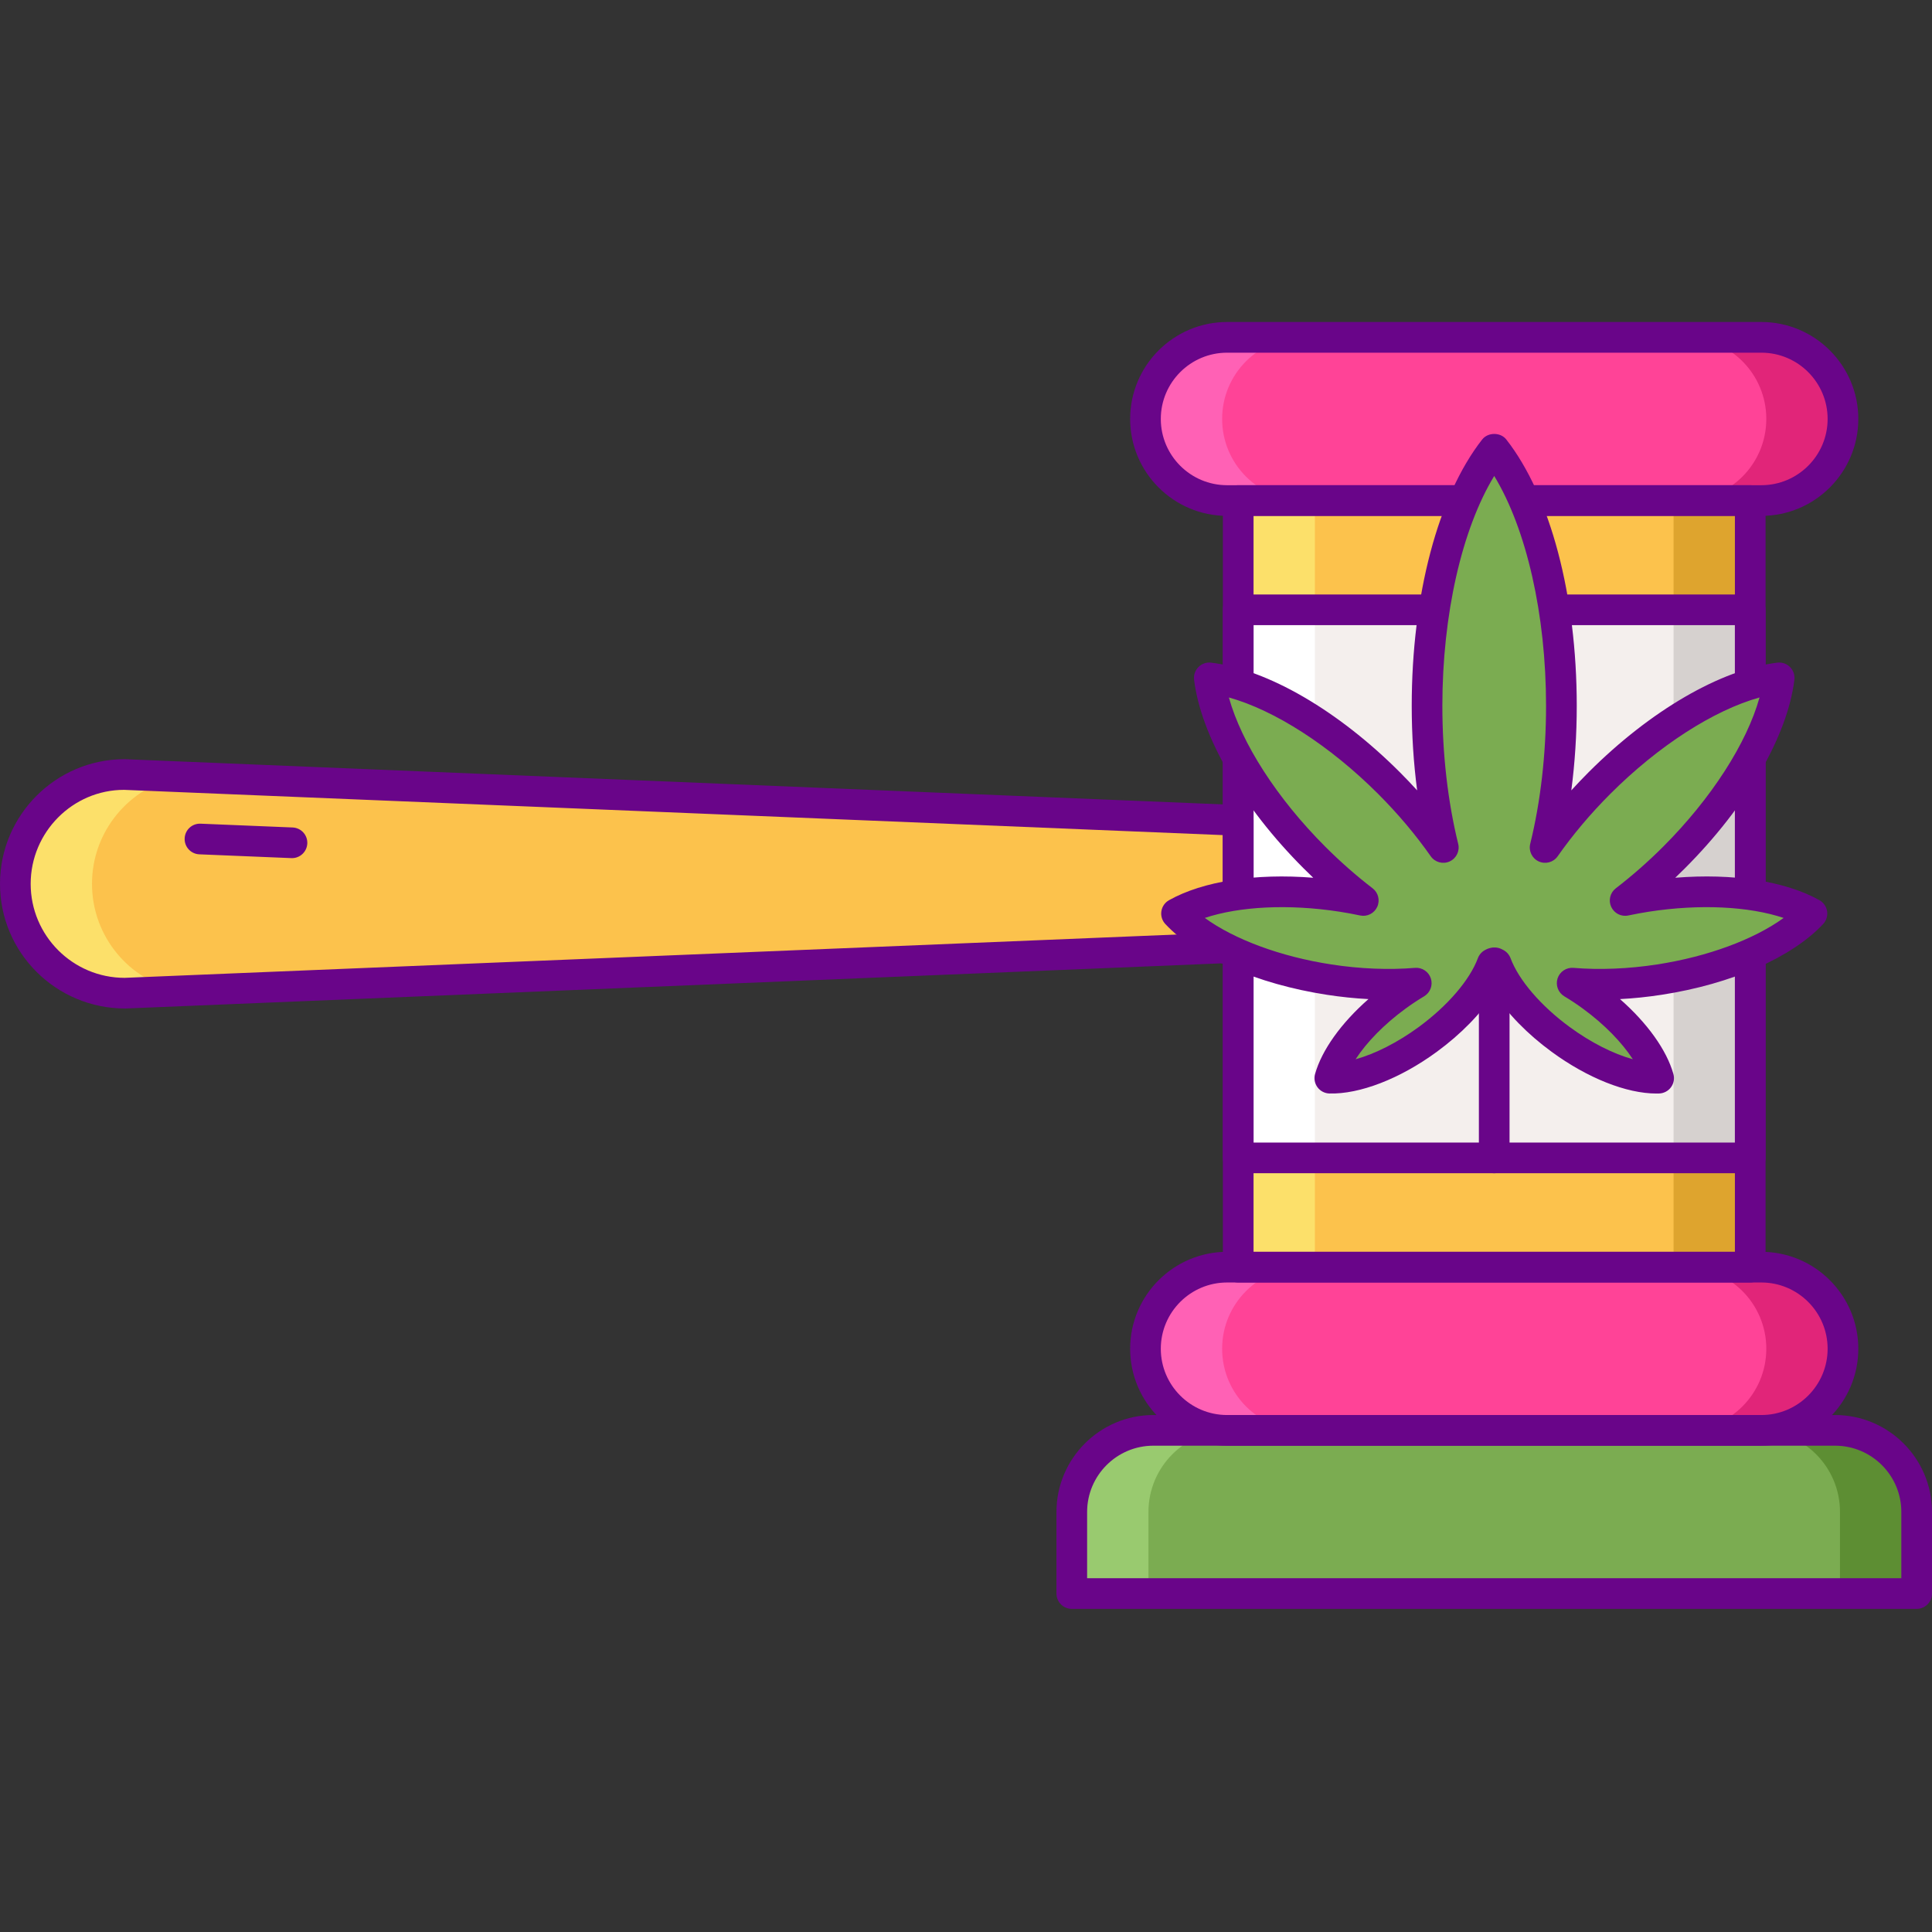 <svg height="504pt" viewBox="0 -84 504.002 504" width="504pt" xmlns="http://www.w3.org/2000/svg"><rect x="0" y="-84" width="504.002" height="504" fill="#333333" stroke="none"/><path d="m279.598 331.707v-21.285c0-11.758 9.531-21.285 21.285-21.285h177.832c11.754 0 21.285 9.527 21.285 21.285v21.285zm0 0" fill="#7bac51"/><path d="m456.586 46.574v199.988h-133.574v-199.988zm0 0" fill="#fcc24c"/><path d="m298.824 25.289c0-11.758 9.531-21.285 21.285-21.285h139.379c11.758 0 21.289 9.527 21.289 21.285 0 11.758-9.531 21.285-21.289 21.285h-139.379c-11.758 0-21.285-9.527-21.285-21.285zm0 0" fill="#ff4397"/><path d="m4 146.57c0-15.754 12.77-28.523 28.52-28.523l290.492 11.965v33.109l-290.492 11.969c-15.75 0-28.52-12.77-28.52-28.52zm0 0" fill="#fcc24c"/><path d="m436.586 46.574h20v199.992h-20zm0 0" fill="#dea42e"/><path d="m323.012 46.574h20v199.992h-20zm0 0" fill="#fce06a"/><path d="m456.586 75.082v142.977h-133.574v-142.977zm0 0" fill="#f4efed"/><path d="m456.586 75.082v142.977h-20v-142.977zm0 0" fill="#d6d1cf"/><path d="m343.012 75.082v142.973h-20v-142.973zm0 0" fill="#fff"/><path d="m24 146.57c0-13.773 9.766-25.266 22.746-27.938l-14.223-.586c-15.754 0-28.523 12.77-28.523 28.52 0 15.754 12.77 28.52 28.523 28.52l14.223-.586c-12.98-2.664-22.746-14.156-22.746-27.93zm0 0" fill="#fce06a"/><path d="m298.824 267.848c0-11.754 9.531-21.285 21.285-21.285h139.379c11.758 0 21.289 9.531 21.289 21.285 0 11.758-9.531 21.289-21.289 21.289h-139.379c-11.758 0-21.285-9.531-21.285-21.289zm0 0" fill="#ff4397"/><path d="m478.715 289.137h-20c11.754 0 21.285 9.527 21.285 21.285v21.285h20v-21.285c0-11.758-9.531-21.285-21.285-21.285zm0 0" fill="#5d8e33"/><path d="m300.883 289.137h20c-11.754 0-21.285 9.527-21.285 21.285v21.285h-20v-21.285c0-11.758 9.531-21.285 21.285-21.285zm0 0" fill="#99ca6f"/><path d="m459.488 4.004h-20c11.758 0 21.289 9.527 21.289 21.285 0 11.758-9.531 21.285-21.289 21.285h20c11.758 0 21.289-9.527 21.289-21.285 0-11.758-9.531-21.285-21.289-21.285zm0 0" fill="#e12579"/><path d="m459.488 246.566h-20c11.758 0 21.289 9.527 21.289 21.281 0 11.758-9.531 21.289-21.289 21.289h20c11.758 0 21.289-9.531 21.289-21.289 0-11.754-9.531-21.281-21.289-21.281zm0 0" fill="#e12579"/><path d="m320.109 289.137h20c-11.758 0-21.289-9.531-21.289-21.289 0-11.754 9.531-21.285 21.289-21.285h-20c-11.758 0-21.289 9.531-21.289 21.285.004 11.758 9.531 21.289 21.289 21.289zm0 0" fill="#ff61b5"/><path d="m320.109 46.574h20c-11.758 0-21.289-9.527-21.289-21.285 0-11.758 9.531-21.285 21.289-21.285h-20c-11.758 0-21.289 9.527-21.289 21.285.004 11.758 9.531 21.285 21.289 21.285zm0 0" fill="#ff61b5"/><g fill="#690589"><path d="m32.68 179.086c-18.094 0-32.68-14.586-32.68-32.516 0-17.934 14.59-32.523 32.523-32.523l290.656 11.969c2.141.086 3.832 1.852 3.832 3.996v33.113c0 2.145-1.691 3.906-3.832 3.996l-290.492 11.965c-.004 0-.008 0-.008 0zm-.324-57.039c-13.355.004-24.355 11.004-24.355 24.523 0 13.52 11 24.52 24.523 24.52l286.492-11.801v-25.438zm0 0"/><path d="m76.172 139.859c-.059 0-.113-.004-.168-.004l-24-.988c-2.211-.09-3.926-1.953-3.832-4.16.09-2.207 1.926-3.926 4.16-3.832l24 .988c2.207.09 3.922 1.953 3.832 4.16-.09 2.152-1.863 3.836-3.992 3.836zm0 0"/><path d="m456.586 250.562h-133.574c-2.207 0-4-1.793-4-4v-199.988c0-2.211 1.793-4 4-4h133.574c2.207 0 4 1.789 4 4v199.988c0 2.211-1.793 4-4 4zm-129.574-8h125.574v-191.988h-125.574zm0 0"/><path d="m456.586 222.059h-133.574c-2.207 0-4-1.793-4-4v-142.977c0-2.211 1.793-4 4-4h133.574c2.207 0 4 1.789 4 4v142.977c0 2.207-1.793 4-4 4zm-129.574-8h125.574v-134.977h-125.574zm0 0"/><path d="m459.488 293.137h-139.379c-13.941 0-25.285-11.344-25.285-25.289 0-13.941 11.34-25.285 25.285-25.285h139.379c13.945 0 25.289 11.344 25.289 25.285 0 13.945-11.344 25.289-25.289 25.289zm-139.379-42.574c-9.535 0-17.289 7.754-17.289 17.285 0 9.535 7.754 17.289 17.289 17.289h139.379c9.531 0 17.285-7.754 17.285-17.289 0-9.531-7.754-17.285-17.285-17.285zm0 0"/><path d="m500 335.707h-220.402c-2.207 0-4-1.793-4-4v-21.285c0-13.941 11.344-25.285 25.285-25.285h177.832c13.941 0 25.289 11.344 25.289 25.285v21.285c-.004 2.207-1.797 4-4.004 4zm-216.402-8h212.402v-17.285c0-9.531-7.754-17.285-17.285-17.285h-177.832c-9.531 0-17.285 7.754-17.285 17.285zm0 0"/><path d="m459.488 50.574h-139.379c-13.941 0-25.285-11.344-25.285-25.289 0-13.941 11.34-25.285 25.285-25.285h139.379c13.945 0 25.289 11.344 25.289 25.285 0 13.945-11.344 25.289-25.289 25.289zm-139.379-42.57c-9.535 0-17.289 7.754-17.289 17.285s7.754 17.285 17.289 17.285h139.379c9.531 0 17.285-7.754 17.285-17.285s-7.754-17.285-17.285-17.285zm0 0"/><path d="m389.797 222.059c-2.207 0-4-1.793-4-4v-50.875c0-2.207 1.793-4 4-4 2.211 0 4 1.793 4 4v50.875c0 2.207-1.789 4-4 4zm0 0"/></g><path d="m432.91 171.547c17.711-2.73 32.492-9.473 39.77-17.227-9.277-5.199-25.402-7.176-43.113-4.445-1.91.293-3.777.645-5.613 1.027 4.293-3.297 8.578-7.031 12.73-11.184 15.883-15.887 25.832-33.652 27.445-46.883-13.23 1.613-31 11.562-46.883 27.445-5.465 5.465-10.207 11.148-14.168 16.801 2.707-10.977 4.246-23.562 4.246-36.941 0-28.648-7.051-53.641-17.523-67.027-10.477 13.387-17.527 38.379-17.527 67.027 0 13.379 1.539 25.961 4.25 36.941-3.965-5.648-8.707-11.336-14.168-16.801-15.887-15.883-33.652-25.832-46.883-27.445 1.613 13.23 11.562 30.996 27.445 46.883 4.152 4.148 8.434 7.887 12.727 11.184-1.836-.383-3.703-.734-5.613-1.027-17.711-2.73-33.836-.754-43.109 4.445 7.277 7.754 22.059 14.496 39.77 17.227 8.094 1.25 15.848 1.504 22.777.926-1.742 1.043-3.492 2.199-5.223 3.465-9.164 6.719-15.508 14.832-17.332 21.324 6.738.211 16.387-3.391 25.555-10.109 8.457-6.199 14.5-13.582 16.82-19.789.137-.07.285-.137.418-.211.031.004.062.012.094.016.035-.004.066-.012.098-.016.133.074.281.141.418.211 2.32 6.207 8.363 13.59 16.82 19.789 9.168 6.715 18.816 10.32 25.555 10.109-1.824-6.492-8.168-14.605-17.336-21.324-1.73-1.266-3.477-2.422-5.219-3.465 6.926.578 14.68.324 22.773-.926zm0 0" fill="#7bac51"/><path d="m432.117 201.27c-7.836 0-17.992-4.035-27.348-10.891-6.332-4.641-11.531-9.992-14.969-15.309-3.438 5.316-8.637 10.668-14.973 15.309-9.633 7.059-20.152 11.102-28.039 10.879-1.23-.039-2.375-.641-3.102-1.633s-.957-2.266-.625-3.449c1.766-6.27 6.832-13.312 13.93-19.543-3.578-.188-7.223-.562-10.91-1.133-18.129-2.793-33.859-9.688-42.074-18.441-.844-.898-1.227-2.133-1.039-3.348.188-1.215.922-2.277 1.996-2.879 8.902-4.988 22.582-7.062 37.617-5.855-.84-.797-1.672-1.609-2.488-2.43-16.109-16.105-26.793-34.508-28.59-49.227-.148-1.219.273-2.441 1.141-3.312.871-.871 2.098-1.293 3.312-1.141 14.723 1.797 33.121 12.484 49.227 28.59 1.547 1.547 3.051 3.125 4.508 4.727-.934-7.141-1.414-14.574-1.414-22.043 0-28.805 6.867-54.785 18.375-69.488 1.52-1.938 4.785-1.938 6.301 0 11.504 14.703 18.375 40.68 18.375 69.488 0 7.469-.48 14.898-1.418 22.043 1.461-1.602 2.961-3.18 4.508-4.727 16.105-16.105 34.508-26.793 49.227-28.59 1.219-.152 2.445.27 3.312 1.141.871.871 1.293 2.094 1.145 3.312-1.797 14.719-12.484 33.121-28.59 49.227-.82.82-1.648 1.629-2.488 2.43 15.039-1.211 28.711.867 37.613 5.855 1.074.602 1.812 1.664 2 2.879.188 1.215-.195 2.449-1.039 3.348-8.215 8.754-23.945 15.645-42.074 18.441-3.688.57-7.332.949-10.914 1.133 7.098 6.23 12.168 13.273 13.93 19.543.336 1.184.102 2.457-.625 3.449-.727.992-1.871 1.594-3.098 1.633-.23.008-.465.012-.699.012zm-42.016-38.102c.609.039 1.219.199 1.734.484l.383.195c.848.461 1.5 1.211 1.84 2.117 2.145 5.73 7.914 12.449 15.438 17.961 5.52 4.043 11.367 6.992 16.465 8.402-2.883-4.434-7.457-9.125-12.977-13.164-1.594-1.168-3.246-2.266-4.906-3.258-1.598-.957-2.324-2.887-1.758-4.66.57-1.77 2.301-2.918 4.141-2.762 6.824.57 14.375.258 21.836-.891 13.246-2.043 25.27-6.527 33-12.133-9.059-3.023-21.871-3.676-35.121-1.633-1.727.27-3.496.594-5.402.992-1.828.391-3.676-.547-4.457-2.246-.781-1.695-.281-3.707 1.199-4.84 4.277-3.289 8.426-6.934 12.336-10.844 12.613-12.617 21.832-27.008 25.16-38.941-11.934 3.324-26.328 12.547-38.941 25.16-5.137 5.141-9.754 10.617-13.723 16.27-1.105 1.574-3.176 2.145-4.93 1.344-1.754-.797-2.688-2.727-2.227-4.602 2.703-10.953 4.129-23.395 4.129-35.98 0-23.836-5.102-46.125-13.523-59.977-8.426 13.855-13.527 36.141-13.527 59.977 0 12.586 1.43 25.027 4.129 35.984.461 1.871-.473 3.801-2.227 4.598-1.75.801-3.824.23-4.93-1.344-3.969-5.656-8.586-11.129-13.723-16.27-12.613-12.613-27.008-21.836-38.941-25.16 3.324 11.934 12.547 26.324 25.164 38.941 3.91 3.91 8.059 7.555 12.336 10.844 1.48 1.133 1.977 3.145 1.199 4.84-.781 1.699-2.629 2.641-4.457 2.246-1.914-.402-3.684-.727-5.406-.992-13.25-2.043-26.062-1.387-35.117 1.633 7.727 5.609 19.75 10.09 32.996 12.133 7.461 1.148 15.012 1.461 21.836.891 1.852-.152 3.57.992 4.141 2.766.57 1.77-.16 3.699-1.758 4.656-1.656.988-3.309 2.086-4.906 3.258-5.516 4.039-10.09 8.73-12.973 13.164 5.094-1.41 10.941-4.359 16.461-8.402 7.523-5.512 13.297-12.227 15.441-17.961.336-.898.984-1.648 1.828-2.109l.336-.176c.453-.227 1.035-.41 1.598-.484.066-.008.129-.016.191-.02.215-.02.418-.02.613-.008zm0 0" fill="#690589"/></svg>